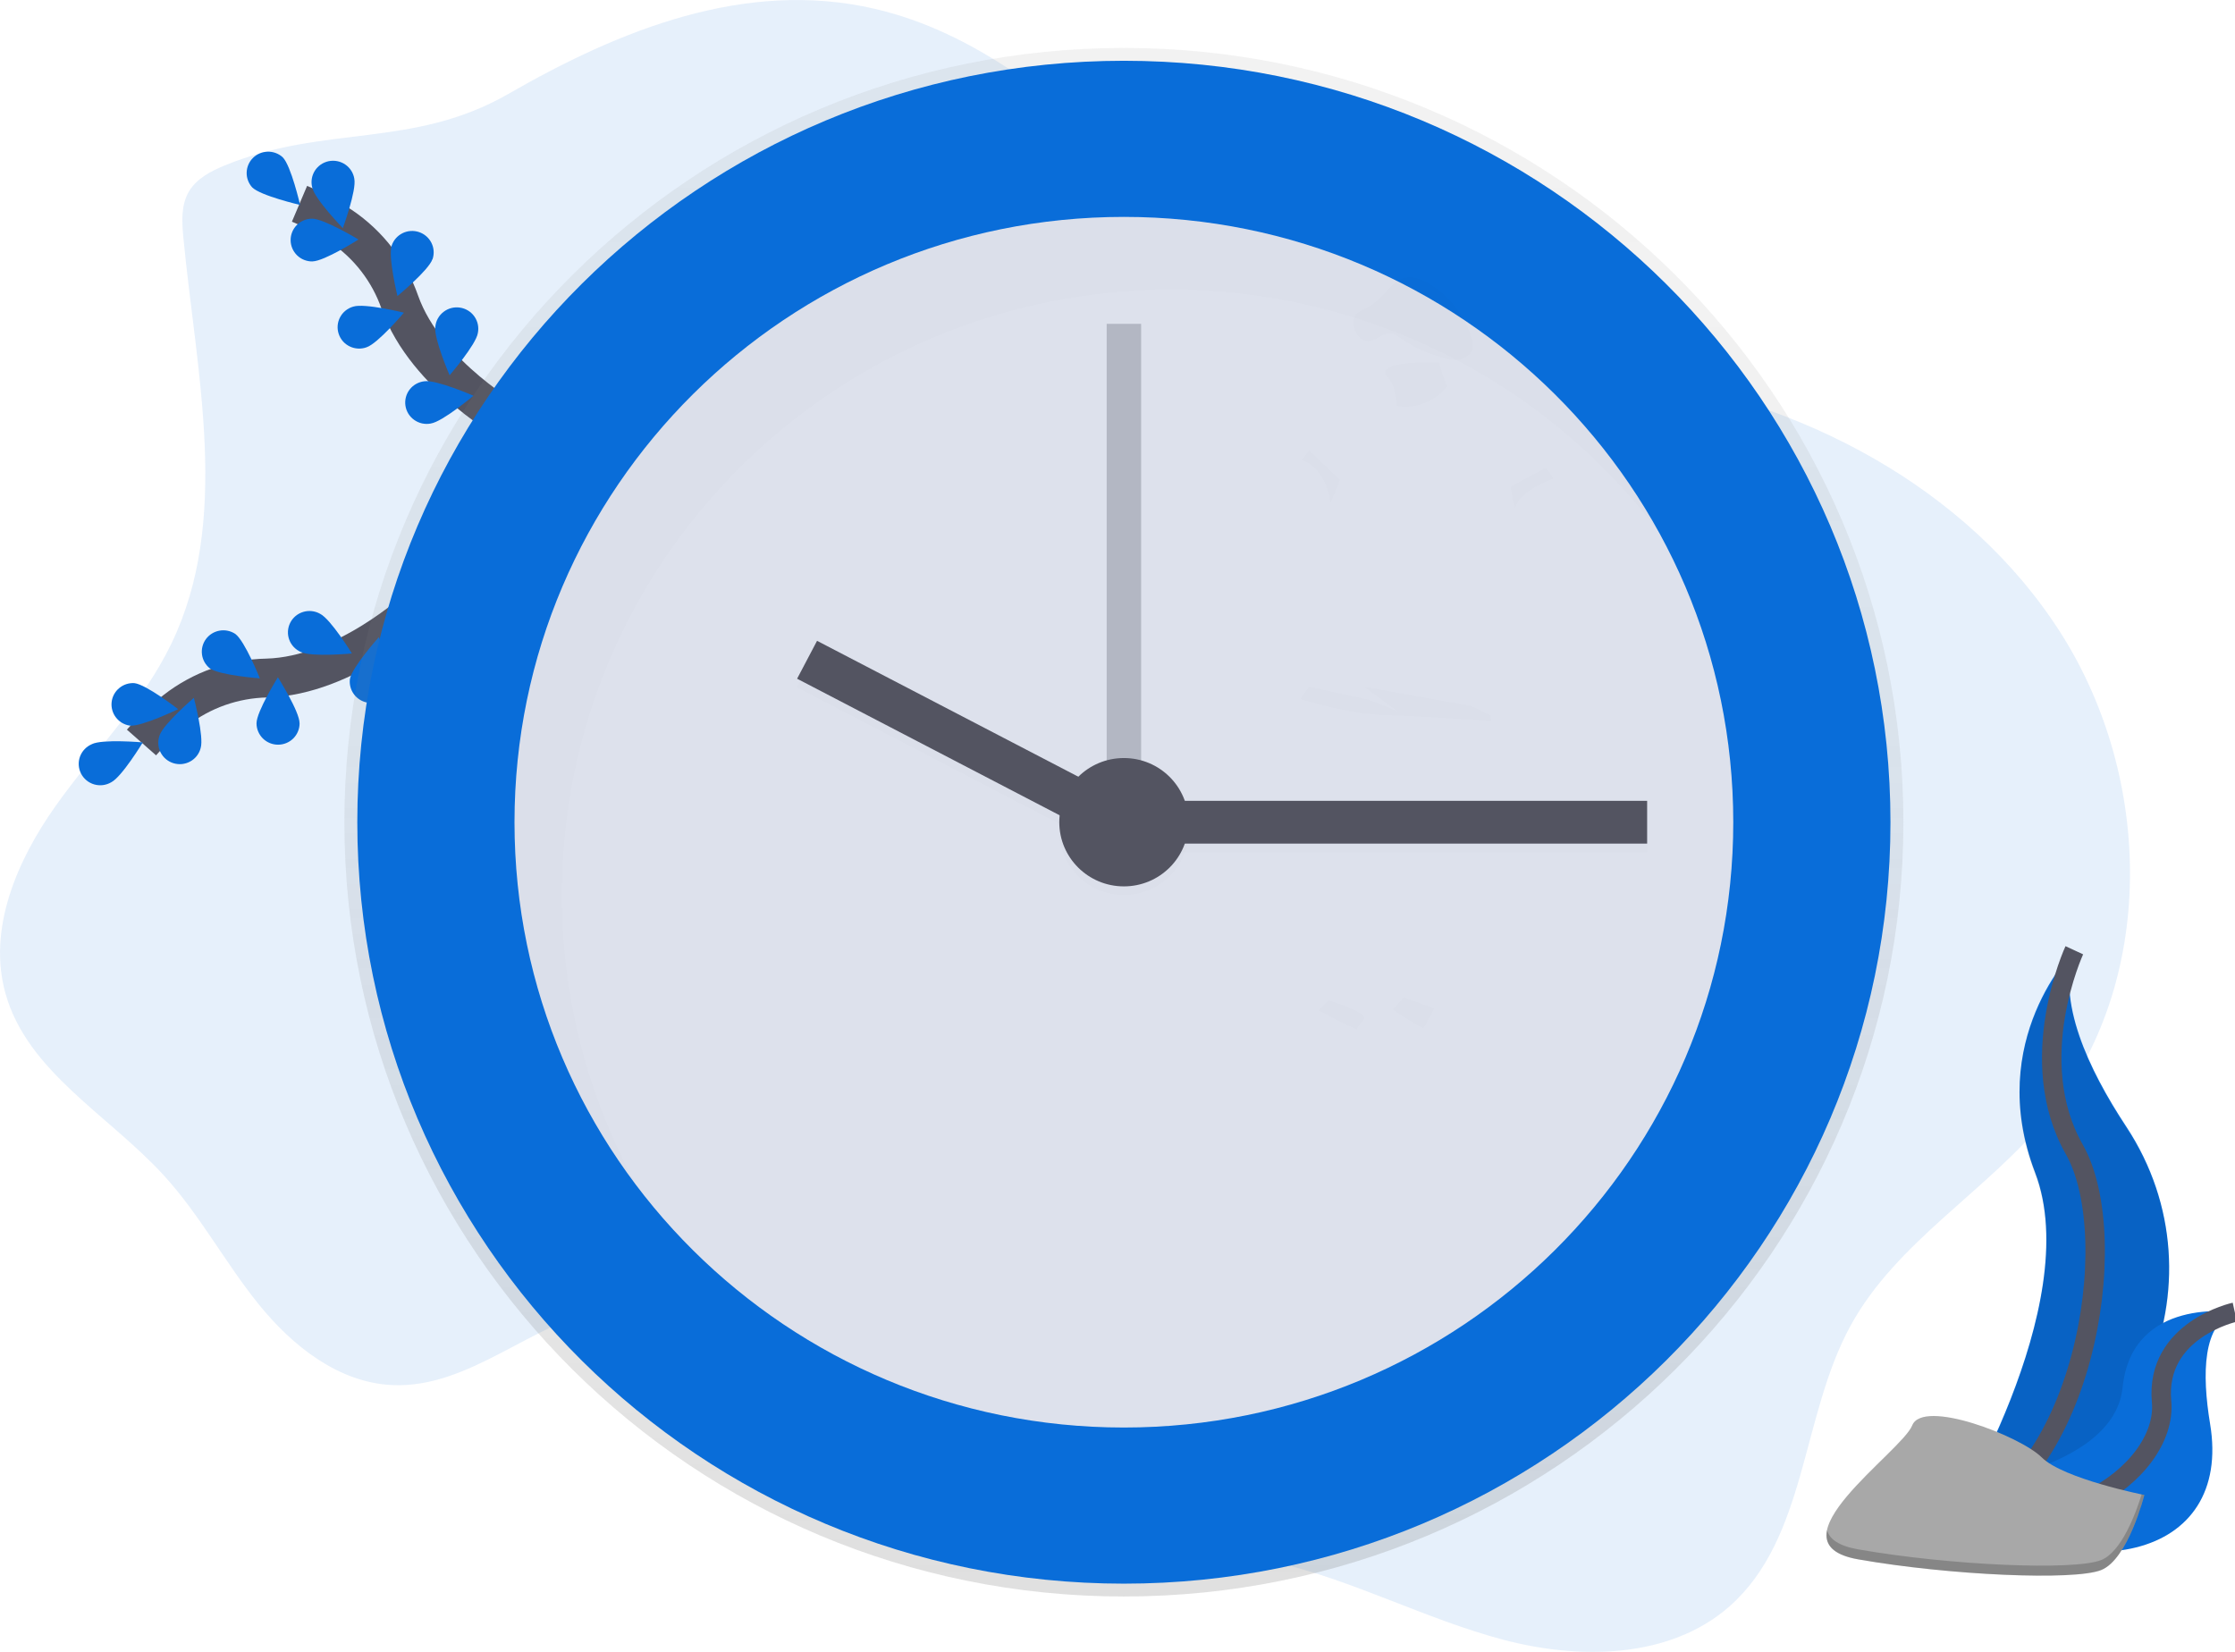 <svg width="115" height="85" viewBox="0 0 115 85" fill="none" xmlns="http://www.w3.org/2000/svg">
<g clip-path="url(#clip0)">
<path opacity="0.1" d="M11.568 8.512C10.853 8.807 10.118 9.185 9.725 9.849C9.308 10.55 9.358 11.421 9.435 12.232C10.111 19.267 11.892 26.749 8.817 33.122C7.325 36.213 4.829 38.691 2.843 41.499C0.858 44.306 -0.641 47.812 0.28 51.115C1.406 55.151 5.607 57.388 8.439 60.494C10.293 62.525 11.593 64.993 13.322 67.129C15.052 69.265 17.422 71.147 20.183 71.273C24.154 71.454 27.384 68.048 31.278 67.259C35.267 66.451 39.283 68.507 42.517 70.968C45.751 73.429 48.693 76.41 52.461 77.947C56.623 79.645 61.314 79.385 65.695 80.406C69.683 81.336 73.355 83.314 77.315 84.368C81.275 85.422 85.916 85.358 88.984 82.665C92.983 79.143 92.668 72.87 95.222 68.211C97.594 63.882 102.237 61.298 105.363 57.471C110.987 50.583 110.803 40.056 106.028 32.565C101.252 25.074 92.603 20.538 83.758 19.357C79.769 18.826 75.662 18.898 71.827 17.689C61.563 14.453 55.455 2.859 44.976 0.446C38.315 -1.084 31.836 1.567 26.162 4.83C21.238 7.663 16.694 6.4 11.568 8.512Z" fill="#096DD9"/>
<path d="M21.57 31.239C21.57 31.239 17.788 34.784 13.73 34.89C12.025 34.923 10.378 35.505 9.035 36.548C8.401 37.047 7.813 37.602 7.28 38.207" stroke="#535461" stroke-width="2" stroke-miterlimit="10"/>
<path d="M4.721 38.294C5.266 38.019 7.347 38.202 7.347 38.202C7.347 38.202 6.268 39.979 5.723 40.254C5.592 40.331 5.447 40.38 5.297 40.399C5.146 40.418 4.993 40.406 4.847 40.364C4.702 40.322 4.566 40.25 4.45 40.154C4.333 40.057 4.237 39.938 4.169 39.804C4.1 39.669 4.061 39.522 4.052 39.372C4.043 39.221 4.065 39.071 4.117 38.929C4.17 38.787 4.251 38.658 4.355 38.549C4.46 38.44 4.586 38.353 4.726 38.294H4.721Z" fill="#096DD9"/>
<path d="M6.911 35.152C7.52 35.215 9.166 36.492 9.166 36.492C9.166 36.492 7.282 37.401 6.68 37.339C6.398 37.296 6.143 37.148 5.969 36.923C5.794 36.699 5.714 36.417 5.743 36.135C5.773 35.853 5.911 35.594 6.129 35.411C6.346 35.227 6.627 35.135 6.911 35.152Z" fill="#096DD9"/>
<path d="M12.106 32.619C12.598 32.979 13.371 34.907 13.371 34.907C13.371 34.907 11.287 34.75 10.795 34.391C10.573 34.213 10.429 33.957 10.393 33.676C10.356 33.395 10.43 33.111 10.598 32.883C10.767 32.655 11.018 32.5 11.299 32.451C11.579 32.402 11.868 32.462 12.106 32.619Z" fill="#096DD9"/>
<path d="M16.47 31.584C17.016 31.855 18.107 33.626 18.107 33.626C18.107 33.626 16.026 33.821 15.479 33.549C15.342 33.489 15.218 33.402 15.115 33.293C15.012 33.184 14.932 33.056 14.881 32.915C14.83 32.775 14.808 32.626 14.817 32.476C14.826 32.327 14.865 32.181 14.932 32.048C14.999 31.914 15.093 31.796 15.208 31.699C15.323 31.603 15.457 31.531 15.601 31.488C15.745 31.444 15.896 31.43 16.045 31.447C16.195 31.463 16.339 31.51 16.47 31.584Z" fill="#096DD9"/>
<path d="M10.324 38.496C10.506 37.916 9.974 35.909 9.974 35.909C9.974 35.909 8.392 37.265 8.21 37.845C8.159 37.985 8.137 38.134 8.145 38.282C8.154 38.431 8.192 38.577 8.259 38.71C8.326 38.843 8.419 38.962 8.533 39.059C8.647 39.155 8.78 39.228 8.923 39.272C9.066 39.316 9.217 39.331 9.366 39.316C9.515 39.3 9.66 39.255 9.791 39.182C9.922 39.11 10.037 39.012 10.128 38.894C10.22 38.776 10.287 38.641 10.324 38.496Z" fill="#096DD9"/>
<path d="M15.413 37.216C15.413 36.609 14.299 34.852 14.299 34.852C14.299 34.852 13.198 36.613 13.199 37.223C13.2 37.515 13.318 37.794 13.526 38C13.735 38.206 14.017 38.321 14.31 38.32C14.604 38.319 14.886 38.203 15.093 37.996C15.3 37.789 15.416 37.508 15.415 37.216H15.413Z" fill="#096DD9"/>
<path d="M20.187 35.306C20.289 34.707 19.491 32.789 19.491 32.789C19.491 32.789 18.105 34.343 18.004 34.941C17.97 35.222 18.046 35.505 18.217 35.732C18.387 35.959 18.639 36.111 18.92 36.158C19.201 36.205 19.489 36.143 19.725 35.984C19.961 35.826 20.126 35.583 20.187 35.307V35.306Z" fill="#096DD9"/>
<path d="M26.484 21.851C26.484 21.851 21.929 19.365 20.575 15.558C20.019 13.957 18.954 12.579 17.542 11.63C16.869 11.185 16.155 10.802 15.411 10.486" stroke="#535461" stroke-width="2" stroke-miterlimit="10"/>
<path d="M14.546 8.092C14.977 8.522 15.441 10.546 15.441 10.546C15.441 10.546 13.407 10.073 12.976 9.642C12.786 9.432 12.684 9.157 12.692 8.875C12.7 8.592 12.817 8.323 13.018 8.124C13.22 7.925 13.491 7.811 13.776 7.805C14.06 7.799 14.336 7.901 14.546 8.092Z" fill="#096DD9"/>
<path d="M18.23 9.196C18.356 9.79 17.64 11.739 17.64 11.739C17.64 11.739 16.191 10.243 16.065 9.648C16.028 9.504 16.02 9.354 16.042 9.207C16.065 9.06 16.117 8.919 16.196 8.792C16.275 8.666 16.379 8.557 16.501 8.471C16.624 8.386 16.763 8.326 16.909 8.295C17.056 8.265 17.207 8.264 17.354 8.293C17.501 8.322 17.64 8.38 17.764 8.464C17.887 8.548 17.992 8.656 18.073 8.782C18.153 8.907 18.207 9.048 18.231 9.194L18.23 9.196Z" fill="#096DD9"/>
<path d="M22.253 13.333C22.06 13.909 20.45 15.233 20.45 15.233C20.45 15.233 19.96 13.215 20.153 12.639C20.246 12.361 20.445 12.132 20.708 12.001C20.971 11.87 21.276 11.848 21.555 11.94C21.834 12.032 22.065 12.231 22.197 12.492C22.329 12.753 22.351 13.056 22.258 13.333H22.253Z" fill="#096DD9"/>
<path d="M24.588 17.136C24.496 17.735 23.134 19.311 23.134 19.311C23.134 19.311 22.308 17.404 22.4 16.804C22.415 16.656 22.46 16.512 22.533 16.382C22.606 16.252 22.705 16.138 22.824 16.047C22.942 15.955 23.078 15.889 23.223 15.851C23.369 15.814 23.52 15.806 23.668 15.829C23.817 15.851 23.959 15.903 24.086 15.982C24.214 16.06 24.324 16.164 24.41 16.286C24.496 16.408 24.556 16.546 24.587 16.692C24.617 16.838 24.618 16.988 24.588 17.135V17.136Z" fill="#096DD9"/>
<path d="M16.074 13.451C16.686 13.444 18.445 12.324 18.445 12.324C18.445 12.324 16.66 11.245 16.049 11.252C15.755 11.255 15.475 11.374 15.269 11.583C15.064 11.792 14.95 12.073 14.954 12.365C14.957 12.657 15.077 12.935 15.287 13.14C15.497 13.344 15.78 13.456 16.074 13.453V13.451Z" fill="#096DD9"/>
<path d="M18.862 17.869C19.442 17.68 20.784 16.089 20.784 16.089C20.784 16.089 18.756 15.59 18.175 15.778C18.032 15.819 17.898 15.888 17.782 15.981C17.666 16.074 17.571 16.189 17.501 16.32C17.431 16.451 17.388 16.594 17.375 16.742C17.362 16.889 17.38 17.038 17.426 17.178C17.472 17.319 17.546 17.449 17.644 17.561C17.742 17.672 17.862 17.763 17.996 17.827C18.13 17.892 18.276 17.929 18.425 17.936C18.573 17.944 18.722 17.921 18.862 17.87V17.869Z" fill="#096DD9"/>
<path d="M22.164 21.793C22.769 21.705 24.362 20.363 24.362 20.363C24.362 20.363 22.447 19.53 21.843 19.619C21.695 19.634 21.551 19.679 21.42 19.751C21.289 19.823 21.174 19.92 21.083 20.038C20.991 20.155 20.924 20.289 20.886 20.433C20.848 20.576 20.839 20.726 20.861 20.873C20.883 21.02 20.934 21.161 21.012 21.288C21.09 21.415 21.193 21.524 21.315 21.61C21.437 21.696 21.575 21.757 21.721 21.789C21.867 21.82 22.018 21.822 22.165 21.794L22.164 21.793Z" fill="#096DD9"/>
<path d="M57.828 82.152C79.98 82.152 97.937 64.314 97.937 42.309C97.937 20.305 79.98 2.467 57.828 2.467C35.677 2.467 17.72 20.305 17.72 42.309C17.72 64.314 35.677 82.152 57.828 82.152Z" fill="url(#paint0_linear)"/>
<path d="M57.829 81.491C79.613 81.491 97.272 63.949 97.272 42.309C97.272 20.669 79.613 3.127 57.829 3.127C36.045 3.127 18.385 20.669 18.385 42.309C18.385 63.949 36.045 81.491 57.829 81.491Z" fill="#096DD9"/>
<path d="M57.828 73.457C75.146 73.457 89.184 59.511 89.184 42.309C89.184 25.107 75.146 11.161 57.828 11.161C40.511 11.161 26.473 25.107 26.473 42.309C26.473 59.511 40.511 73.457 57.828 73.457Z" fill="#DDE1EC"/>
<path opacity="0.3" d="M58.716 16.665H56.943V44.18H58.716V16.665Z" fill="#535461"/>
<g opacity="0.1">
<path opacity="0.1" d="M84.752 41.649H59.712V43.85H84.752V41.649Z" fill="black"/>
<path opacity="0.1" d="M42.034 33.413L41.006 35.363L56.762 43.559L57.79 41.609L42.034 33.413Z" fill="black"/>
<path opacity="0.1" d="M57.829 46.051C59.665 46.051 61.153 44.573 61.153 42.749C61.153 40.926 59.665 39.447 57.829 39.447C55.993 39.447 54.505 40.926 54.505 42.749C54.505 44.573 55.993 46.051 57.829 46.051Z" fill="black"/>
</g>
<path d="M84.752 41.209H59.712V43.41H84.752V41.209Z" fill="#535461"/>
<path d="M57.797 41.171L42.041 32.975L41.014 34.925L56.769 43.121L57.797 41.171Z" fill="#535461"/>
<path d="M57.829 45.611C59.665 45.611 61.153 44.133 61.153 42.309C61.153 40.485 59.665 39.007 57.829 39.007C55.993 39.007 54.505 40.485 54.505 42.309C54.505 44.133 55.993 45.611 57.829 45.611Z" fill="#535461"/>
<g opacity="0.1">
<path opacity="0.1" d="M28.909 46.051C28.909 28.848 42.947 14.903 60.264 14.903C65.125 14.899 69.919 16.019 74.269 18.175C78.618 20.331 82.402 23.463 85.322 27.323C79.986 17.69 69.682 11.161 57.827 11.161C40.509 11.161 26.471 25.106 26.471 42.309C26.461 49.067 28.674 55.643 32.772 61.037C30.23 56.446 28.901 51.291 28.909 46.051Z" fill="black"/>
</g>
<g opacity="0.1">
<path opacity="0.1" d="M73.793 51.889C73.793 51.889 73.56 52.354 73.239 52.913C72.75 52.654 72.277 52.365 71.823 52.048L71.726 51.98L71.674 51.943L72.228 51.335L73.793 51.889Z" fill="black"/>
</g>
<g opacity="0.1">
<path opacity="0.1" d="M70.149 52.492C70.006 52.628 69.889 52.789 69.805 52.968C69.017 52.614 68.189 52.169 67.888 52.003L67.865 51.991C68.015 51.803 68.187 51.634 68.378 51.486C68.378 51.486 70.555 52.14 70.149 52.492Z" fill="black"/>
</g>
<g opacity="0.1">
<path opacity="0.1" d="M74.456 19.875C74.158 20.261 73.76 20.559 73.303 20.736C72.847 20.914 72.351 20.964 71.868 20.881C71.84 20.318 71.723 19.755 71.415 19.412C70.605 18.507 74.046 18.658 74.046 18.658C74.152 19.073 74.289 19.48 74.456 19.875Z" fill="black"/>
</g>
<g opacity="0.1">
<path opacity="0.1" d="M79.931 24.622C79.558 24.759 78.117 25.336 77.957 26.163C77.859 25.795 77.785 25.42 77.736 25.043L79.509 24.087C79.677 24.242 79.819 24.423 79.931 24.622Z" fill="black"/>
</g>
<g opacity="0.1">
<path opacity="0.1" d="M68.935 24.691C68.797 25.085 68.638 25.47 68.459 25.847C68.39 25.349 68.108 24.077 66.99 23.667C67.211 23.366 67.367 23.185 67.367 23.185L68.935 24.691Z" fill="black"/>
</g>
<g opacity="0.1">
<path opacity="0.1" d="M76.729 37.106C76.729 37.106 74.429 36.925 72.433 36.839L72.233 36.83C71.949 36.819 71.679 36.81 71.414 36.804C69.477 36.758 67.287 36.085 66.915 35.967C67.054 35.752 67.205 35.545 67.367 35.346L70.403 36.006C70.403 36.006 70.882 36.158 71.946 36.626L70.201 35.346L75.519 36.301C75.519 36.301 75.704 36.278 76.682 36.821L76.729 37.106Z" fill="black"/>
</g>
<g opacity="0.1">
<path opacity="0.1" d="M70.389 17.557C70.796 17.557 71.115 17.129 71.522 17.151C71.732 17.162 71.913 17.295 72.087 17.415C72.744 17.867 73.476 18.203 74.249 18.406C74.549 18.485 74.867 18.544 75.168 18.472C75.47 18.399 75.752 18.164 75.787 17.857C75.795 17.721 75.777 17.585 75.733 17.457C75.392 16.276 74.62 15.264 73.568 14.618C73.147 14.362 72.633 14.166 72.167 14.327C71.746 14.471 71.474 14.863 71.17 15.185C70.94 15.427 70.679 15.637 70.394 15.81C70.172 15.944 69.84 16.031 69.713 16.275C69.472 16.731 69.85 17.553 70.389 17.557Z" fill="black"/>
</g>
<path d="M106.732 48.898C106.732 48.898 102.097 53.503 104.714 60.336C107.331 67.169 100.229 78.532 100.229 78.532C100.229 78.532 100.305 78.521 100.45 78.496C109.971 76.827 114.701 66.011 109.407 57.975C107.434 54.987 105.818 51.483 106.732 48.898Z" fill="#096DD9"/>
<path opacity="0.1" d="M106.732 48.976C106.732 48.976 102.097 53.581 104.714 60.413C107.331 67.246 100.229 78.608 100.229 78.608C100.229 78.608 100.305 78.597 100.45 78.572C109.971 76.903 114.701 66.087 109.407 58.051C107.434 55.064 105.818 51.56 106.732 48.976Z" fill="black"/>
<path d="M106.732 48.898C106.732 48.898 104.115 54.542 106.732 59.147C109.349 63.752 107.175 76.675 100.227 78.532" stroke="#535461" stroke-miterlimit="10"/>
<path d="M114.989 67.523C114.989 67.523 109.699 66.687 109.217 71.395C108.735 76.104 99.043 76.756 99.043 76.756L99.225 76.876C107.224 82.093 114.872 80.199 113.719 73.272C113.294 70.698 113.329 68.111 114.989 67.523Z" fill="#096DD9"/>
<path d="M114.989 67.523C114.989 67.523 110.883 68.418 111.222 72.127C111.561 75.836 105.128 80.282 99.047 76.757" stroke="#535461" stroke-miterlimit="10"/>
<path d="M110.335 76.928C110.335 76.928 106.169 76.1 105.058 74.996C103.947 73.892 98.948 71.962 98.392 73.346C97.837 74.729 90.894 79.415 95.615 80.243C100.336 81.071 106.724 81.344 108.113 80.793C109.501 80.243 110.335 76.928 110.335 76.928Z" fill="#A8A8A8"/>
<path opacity="0.2" d="M95.615 79.727C100.337 80.555 106.725 80.828 108.113 80.277C109.171 79.857 109.906 77.838 110.196 76.898L110.334 76.927C110.334 76.927 109.501 80.238 108.113 80.789C106.725 81.341 100.336 81.065 95.615 80.239C94.252 80 93.862 79.439 94.01 78.729C94.125 79.192 94.6 79.549 95.615 79.727Z" fill="black"/>
</g>
<defs>
<linearGradient id="paint0_linear" x1="57.828" y1="82.152" x2="57.828" y2="2.467" gradientUnits="userSpaceOnUse">
<stop stop-color="#808080" stop-opacity="0.25"/>
<stop offset="0.54" stop-color="#808080" stop-opacity="0.12"/>
<stop offset="1" stop-color="#808080" stop-opacity="0.1"/>
</linearGradient>
<clipPath id="clip0">
<rect width="115" height="85" fill="white"/>
</clipPath>
</defs>
</svg>

